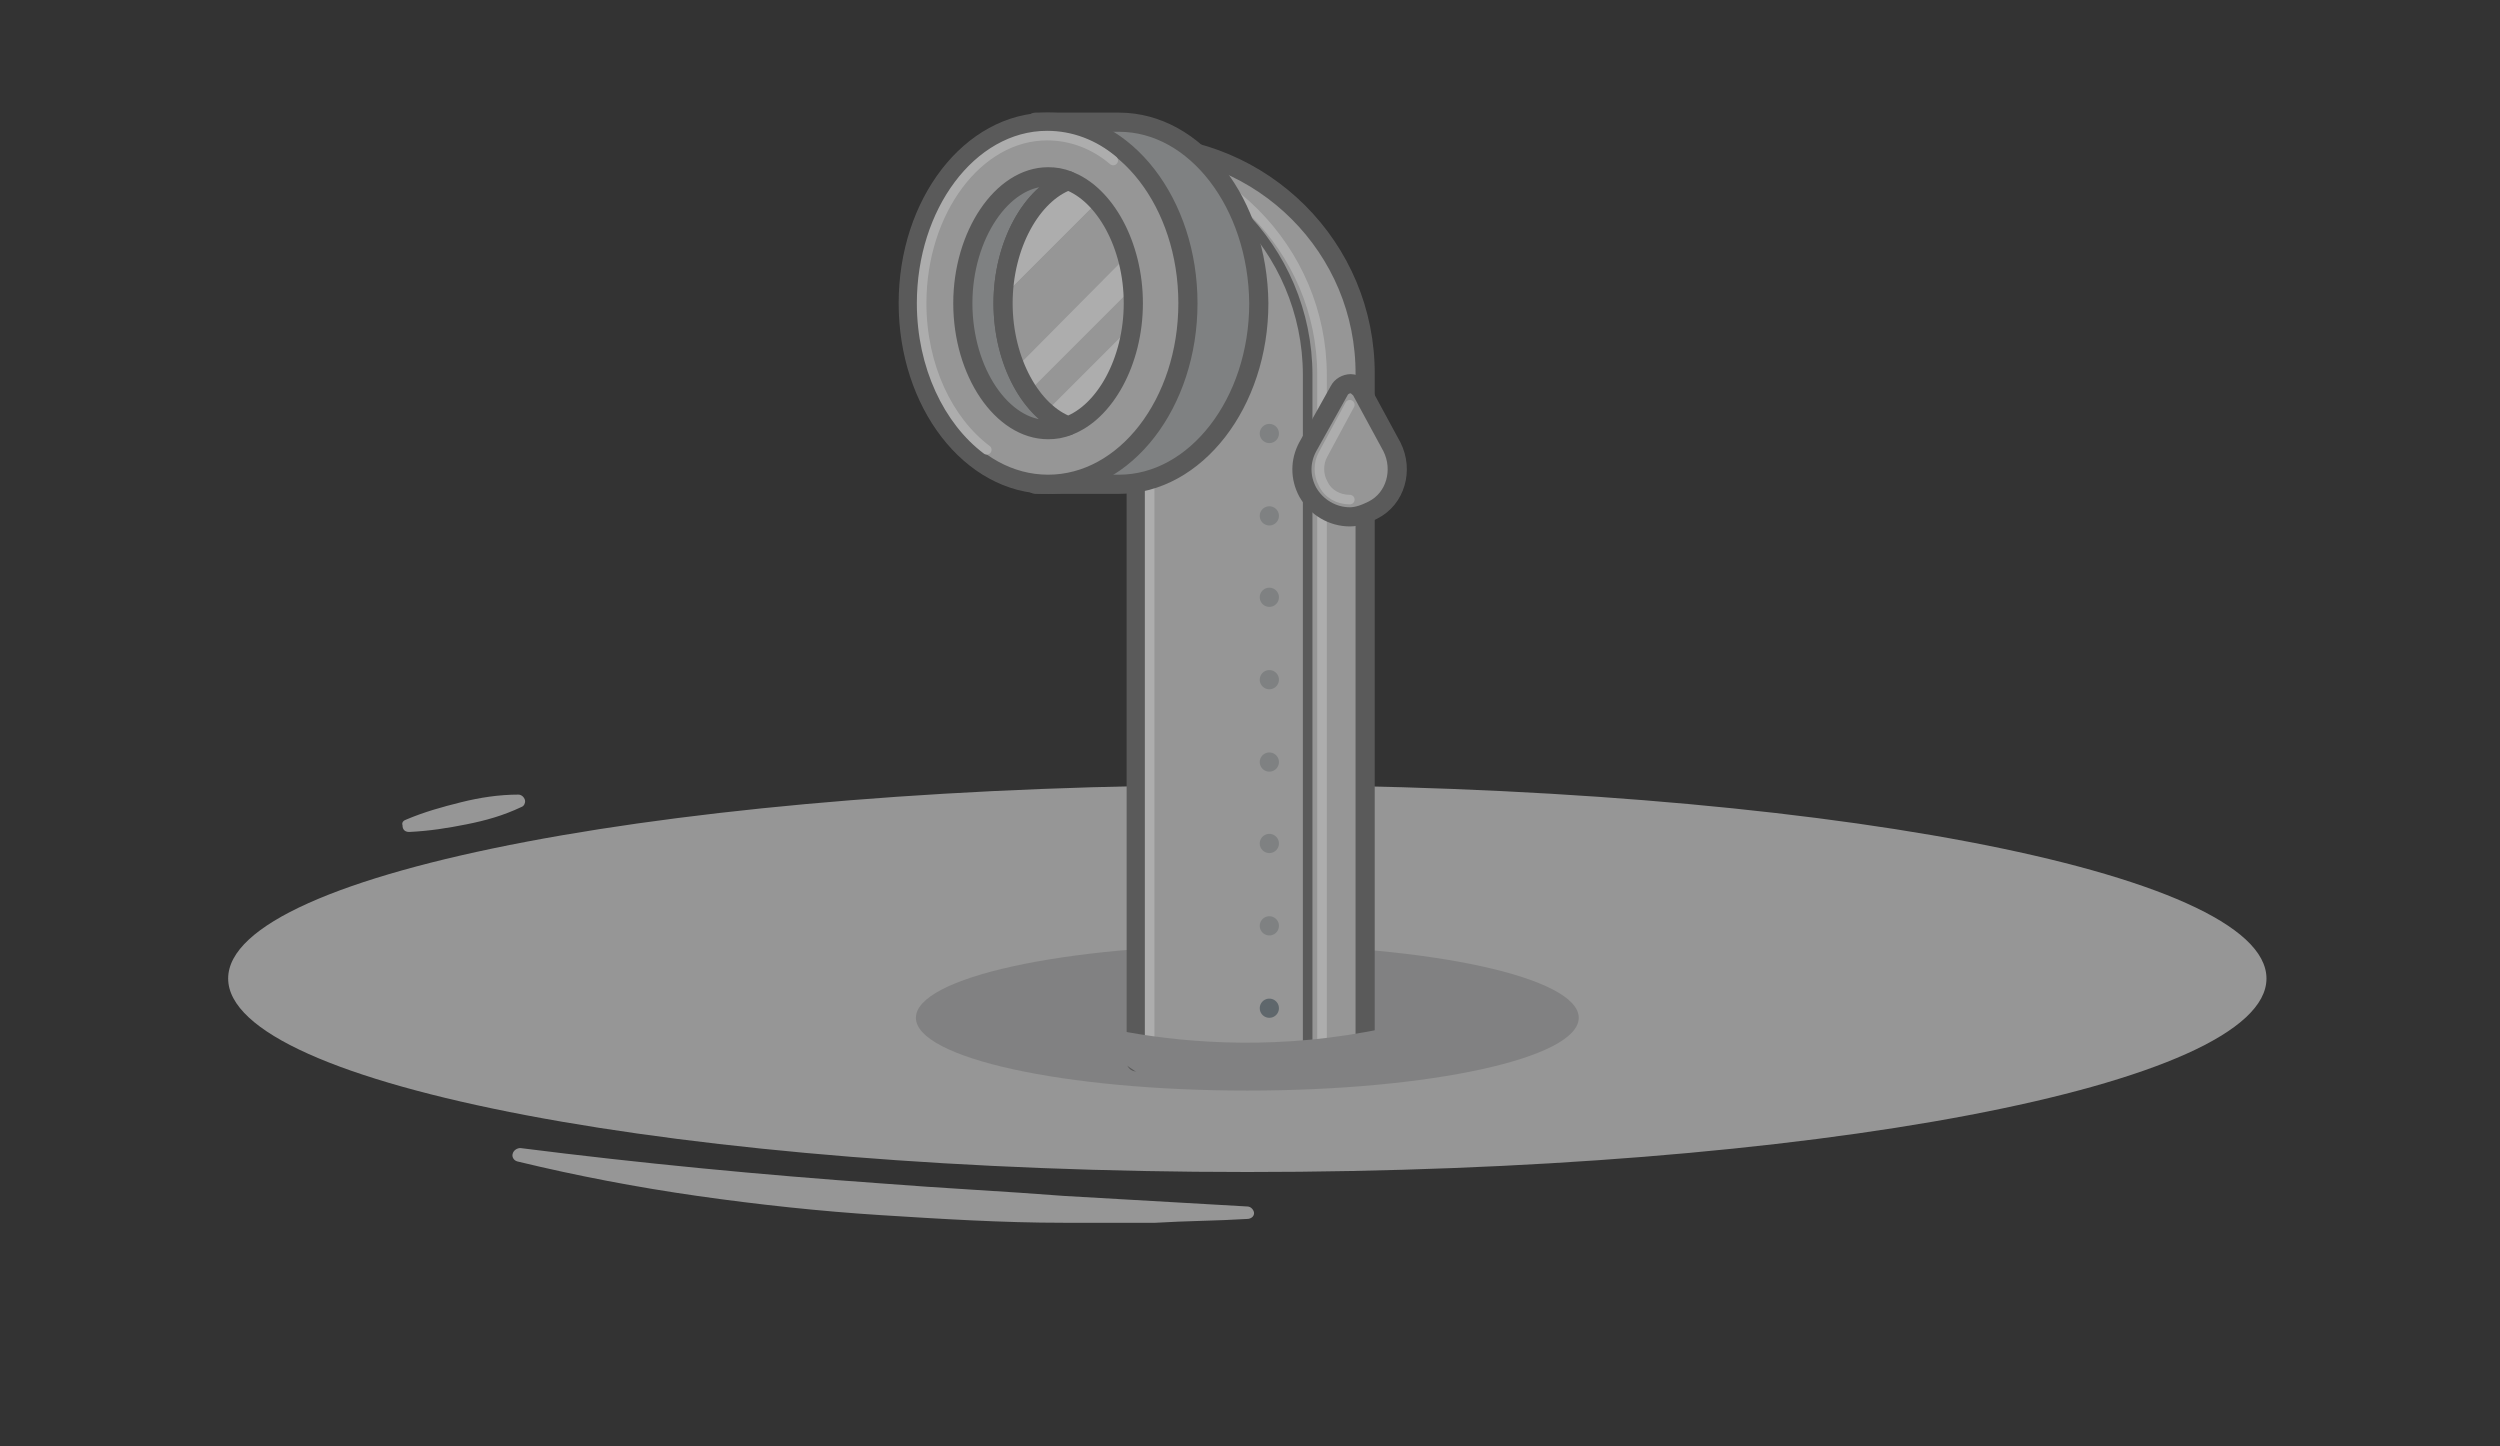 <svg xmlns="http://www.w3.org/2000/svg" width="261" height="151" fill="none"><rect width="100%" height="100%" fill="#333333" stroke="none"/><g clip-path="url(#clip0)" opacity=".6"><g clip-path="url(#clip1)"><path fill="#D8D8D8" d="M130.222 127.257c-3.2.2-6.3.2-9.6.4h-9.6c-6.4 0-12.8-.4-19.1-.8-6.3-.4-12.8-1.1-19.1-2-6.3-.9-12.6-2.1-18.8-3.6-.4-.1-.6-.5-.5-.8.1-.4.5-.6.8-.6 12.6 1.6 25.2 2.8 37.8 3.7 6.3.5 12.6.8 19 1.3l19.1 1.1c.4 0 .7.4.7.7 0 .4-.4.6-.7.6zM42.422 85.557c1.9-.8 3.7-1.3 5.7-1.8s4-.8 6-.8c.4 0 .7.4.7.7 0 .2-.1.5-.4.6-1.9.9-3.7 1.4-5.7 1.8-2 .4-3.9.7-6 .8-.4 0-.7-.2-.7-.7-.1-.3.1-.5.4-.6zM130.22 122.357c58.763 0 106.4-9.044 106.4-20.2 0-11.156-47.637-20.2-106.4-20.2-58.763 0-106.4 9.044-106.4 20.2 0 11.156 47.637 20.2 106.4 20.2z"/><path fill="#B6B6B7" d="M130.221 113.856c19.109 0 34.6-3.402 34.6-7.6 0-4.197-15.491-7.6-34.6-7.6s-34.6 3.403-34.6 7.6c0 4.198 15.491 7.6 34.6 7.6z"/><path fill="#D8D8D8" stroke="#757575" stroke-linecap="round" stroke-linejoin="round" stroke-width="2" d="M118.621 15.158h-2.5c-6.6 0-12 5.4-12 12s5.4 12 12 12h2.5v71.7c5.7.2 11.6.3 17.6.3h6.3v-72c.1-13.3-10.7-24-23.9-24z"/><path stroke="#fff" stroke-linecap="round" stroke-linejoin="round" stroke-miterlimit="10" d="M120.022 109.359v-71.6h-4c-5.8 0-10.6-4.7-10.6-10.6 0-5.9 4.8-10.6 10.6-10.6h2.5"/><path stroke="#757575" stroke-linecap="round" stroke-linejoin="round" d="M136.52 110.958V39.158c0-13.2-10.8-24-24-24h-2.5"/><path stroke="#fff" stroke-linecap="round" stroke-linejoin="round" stroke-miterlimit="10" d="M138.02 110.958V39.158c0-13.2-10.8-24-24-24h-2.5"/><path fill="#7D8B93" d="M132.52 106.258a1 1 0 100-2 1 1 0 000 2z"/><path fill="#B2B6B7" d="M132.52 97.658a1 1 0 100-2 1 1 0 000 2zM132.52 89.059a1 1 0 100-2 1 1 0 000 2zM132.52 80.559a1 1 0 100-2 1 1 0 000 2zM132.52 71.959a1 1 0 100-2 1 1 0 000 2zM132.52 63.357a1 1 0 100-2 1 1 0 000 2zM132.52 54.857a1 1 0 100-2 1 1 0 000 2zM132.52 46.258a1 1 0 100-2 1 1 0 000 2z"/><path fill="#B2B6B7" stroke="#757575" stroke-linecap="round" stroke-linejoin="round" stroke-width="2" d="M116.819 12.758h-8.7v3.8c-3.5 3.5-5.9 8.9-5.9 15.1 0 6.2 2.3 11.7 5.9 15.1v3.8h8.7c8 0 14.6-8.5 14.6-18.9-.1-10.4-6.6-18.9-14.6-18.9z"/><path fill="#D8D8D8" stroke="#757575" stroke-linecap="round" stroke-linejoin="round" stroke-width="2" d="M109.42 50.558c8.064 0 14.6-8.462 14.6-18.9 0-10.438-6.536-18.9-14.6-18.9-8.063 0-14.6 8.462-14.6 18.9 0 10.438 6.537 18.9 14.6 18.9z"/><path stroke="#fff" stroke-linecap="round" stroke-linejoin="round" stroke-miterlimit="10" d="M103.019 46.958c-4-3-6.8-8.7-6.8-15.3 0-9.6 5.9-17.5 13.1-17.5 2.5 0 4.9.9 6.9 2.6"/><path fill="#B2B6B7" stroke="#757575" stroke-linecap="round" stroke-linejoin="round" stroke-width="2" d="M104.72 31.657c0-6.1 3-11.4 6.8-12.8-.7-.3-1.4-.4-2.1-.4-4.8 0-8.9 6.1-8.9 13.2 0 7.2 4.1 13.2 8.9 13.2.7 0 1.4-.1 2.1-.4-3.9-1.4-6.8-6.7-6.8-12.8z"/><path fill="#D8D8D8" d="M109.02 42.957l9.1-9.1c.1-.7.1-1.5.1-2.2 0-.6 0-1.1-.1-1.7l-10.8 11c.5.8 1.1 1.5 1.7 2z"/><path fill="#fff" d="M111.517 44.557c3.4-1.3 6.1-5.5 6.7-10.6l-9.1 9.1c.7.6 1.5 1.1 2.4 1.5zM111.519 18.857c-3.7 1.4-6.5 6.3-6.8 12.1l9.9-9.9c-.9-1-2-1.8-3.1-2.2z"/><path fill="#D8D8D8" d="M114.619 21.057l-9.9 9.9v.7c0 2.4.5 4.8 1.3 6.7l11.6-11.6c-.6-2.3-1.7-4.3-3-5.7z"/><path fill="#fff" d="M106.02 38.458c.4.9.8 1.8 1.3 2.5l10.9-10.9c-.1-1.1-.3-2.2-.6-3.3l-11.6 11.7z"/><path stroke="#757575" stroke-linecap="round" stroke-linejoin="round" stroke-width="2" d="M118.319 31.657c0-6.1-3-11.4-6.8-12.8-3.8 1.4-6.8 6.7-6.8 12.8 0 6.1 3 11.4 6.8 12.8 3.8-1.4 6.8-6.7 6.8-12.8zM123.922 110.857h15.5"/><path fill="#B6B6B7" d="M109.422 105.658s19 7.2 41.5 0l-7.1 7.2h-23.8l-10.6-7.2z"/><path fill="#D8D8D8" stroke="#757575" stroke-linecap="round" stroke-linejoin="round" stroke-width="2" d="M140.922 53.959c-1.8 0-3.5-1-4.4-2.6-.8-1.5-.8-3.2 0-4.7l3.3-5.9c.2-.4.7-.7 1.2-.7.2 0 .5.1.6.2.2.2.4.3.5.5l3.2 5.9c1.2 2.4.4 5.4-2 6.6-.8.4-1.6.7-2.4.7z"/><path stroke="#fff" stroke-linecap="round" stroke-linejoin="round" stroke-miterlimit="10" d="M140.921 52.158c-1.2 0-2.3-.6-2.8-1.7-.5-.9-.5-2.1 0-3l2.8-5.2"/></g></g><defs><clipPath id="clip0"><path fill="#fff" d="M0 0h260v150H0z" transform="translate(.219 .707)"/></clipPath><clipPath id="clip1"><path fill="#fff" d="M0 0h212.8v115.9H0z" transform="translate(23.82 11.758)"/></clipPath></defs></svg>